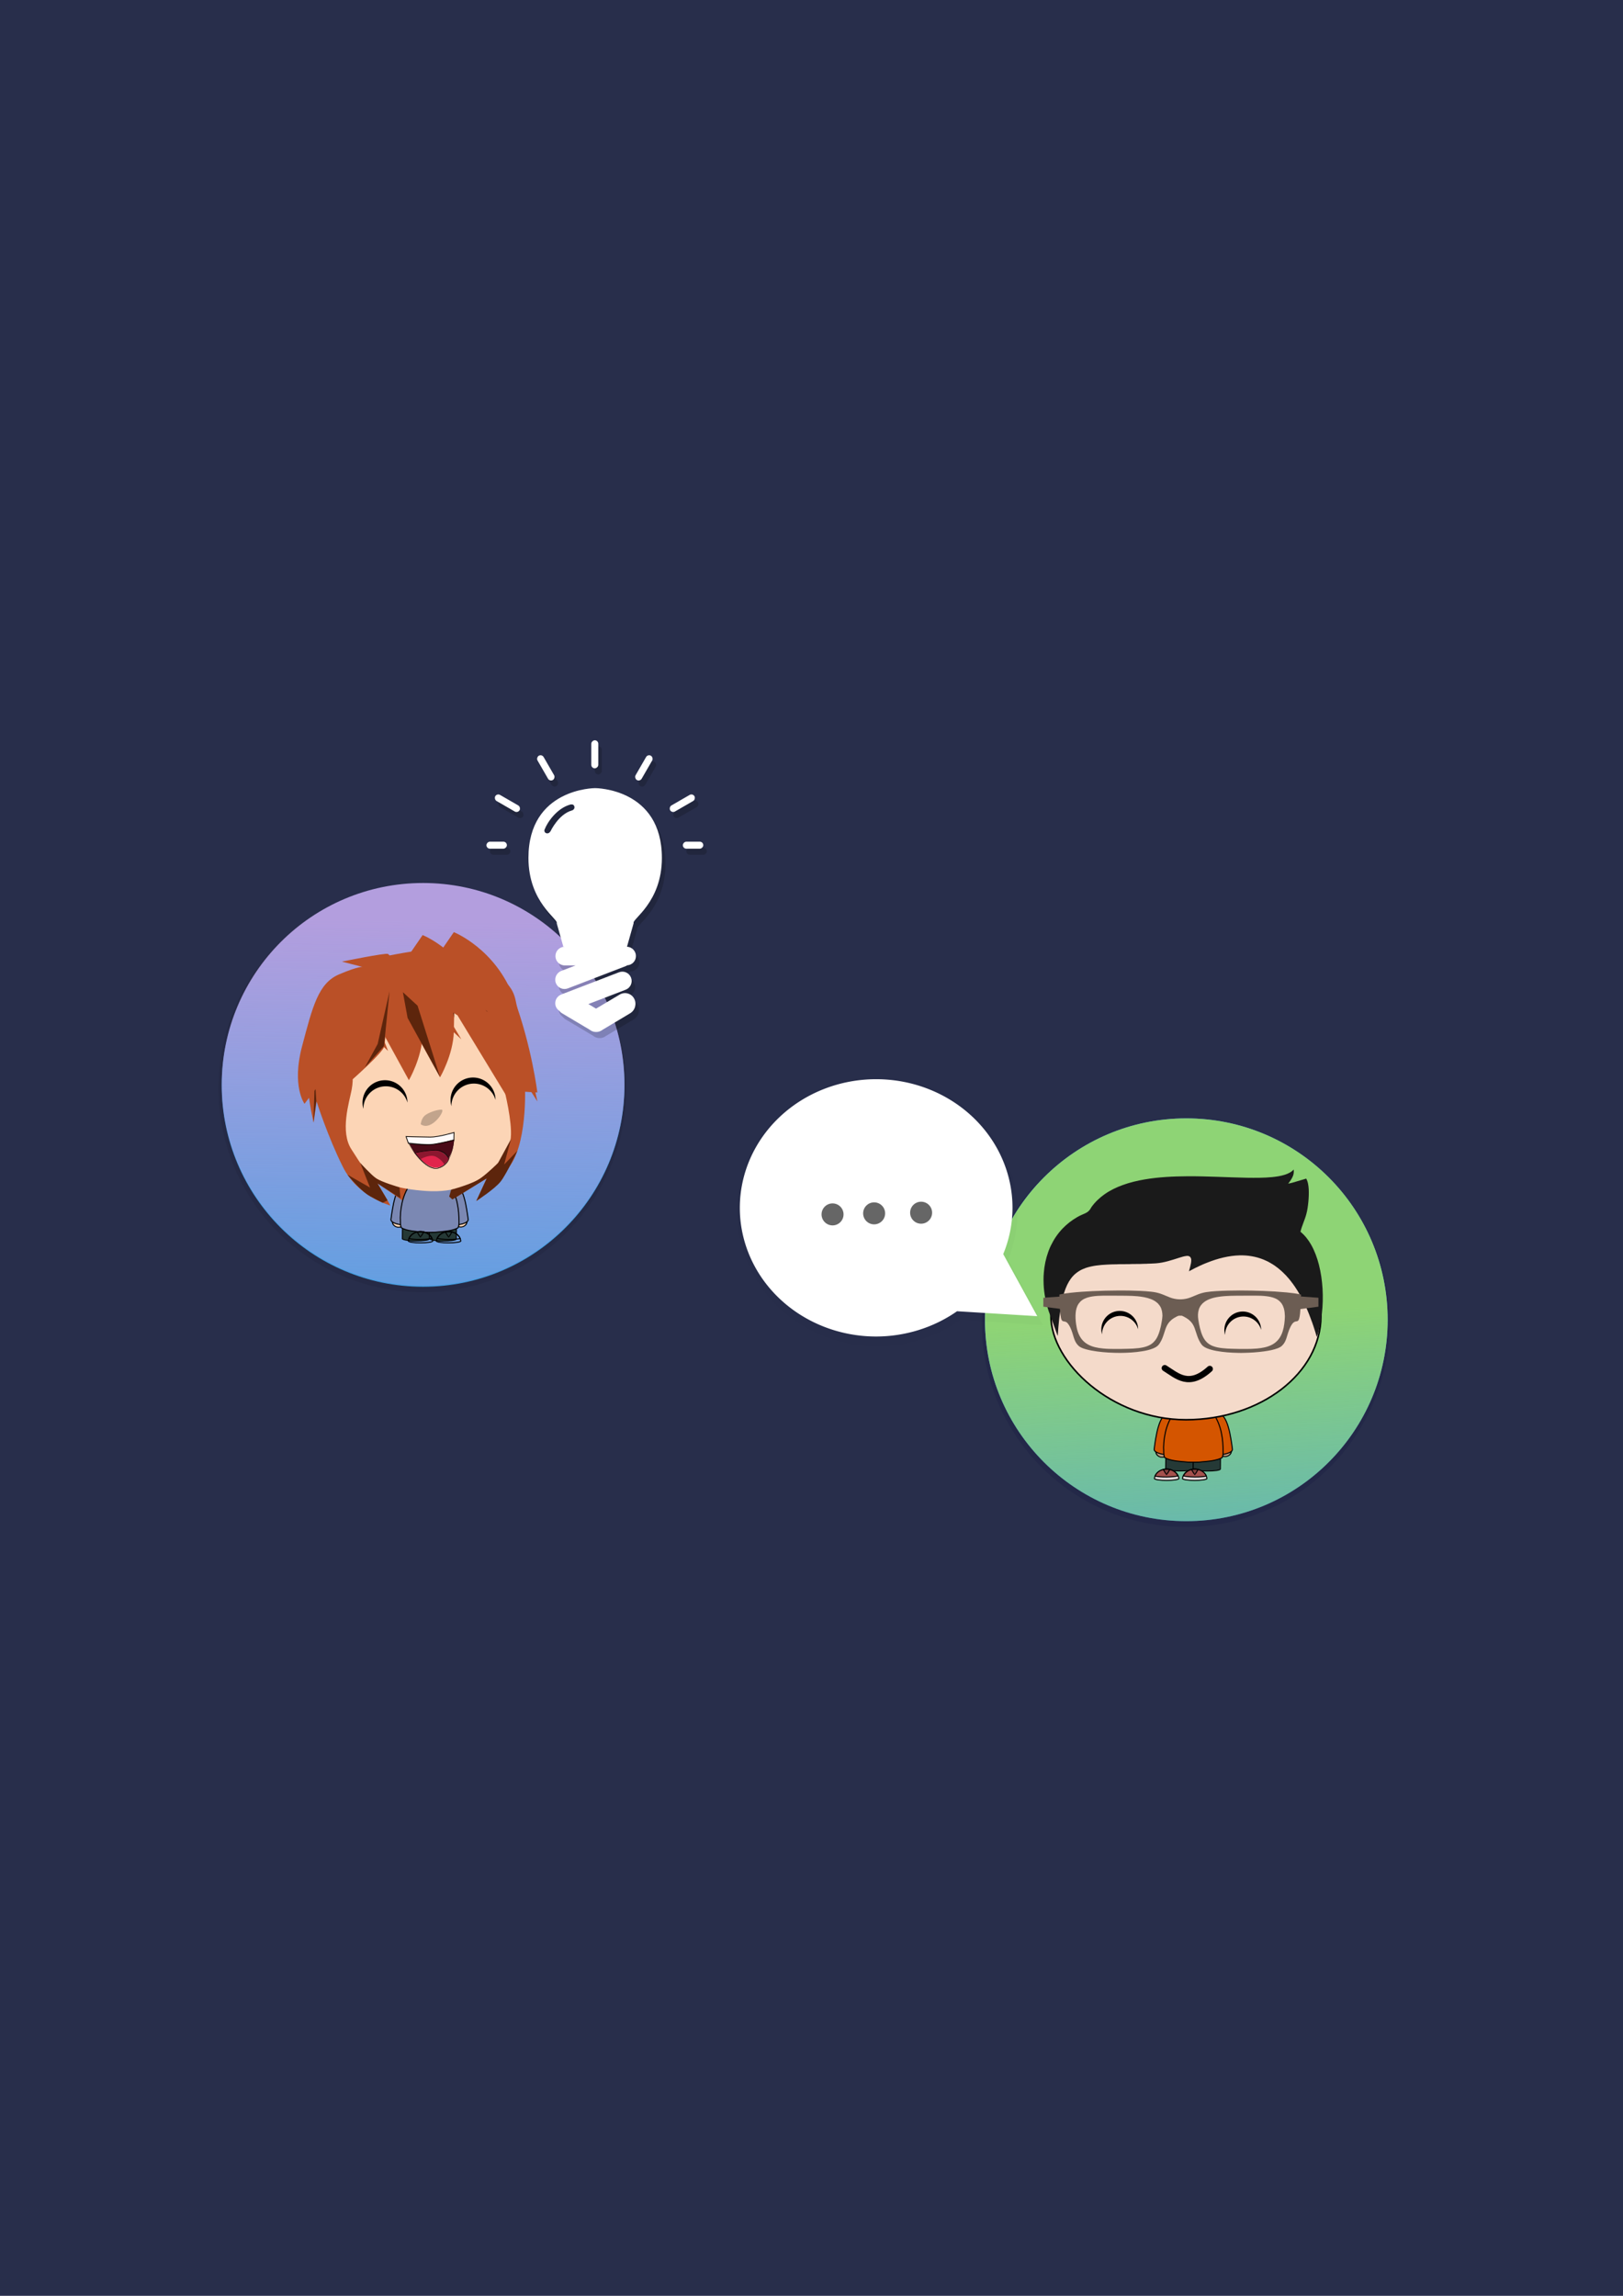 <?xml version="1.0" encoding="UTF-8" standalone="no"?>
<!-- Created with Inkscape (http://www.inkscape.org/) -->

<svg
   xmlns:dc="http://purl.org/dc/elements/1.1/"
   xmlns:cc="http://creativecommons.org/ns#"
   xmlns:rdf="http://www.w3.org/1999/02/22-rdf-syntax-ns#"
   xmlns:svg="http://www.w3.org/2000/svg"
   xmlns="http://www.w3.org/2000/svg"
   xmlns:xlink="http://www.w3.org/1999/xlink"
   xmlns:sodipodi="http://sodipodi.sourceforge.net/DTD/sodipodi-0.dtd"
   xmlns:inkscape="http://www.inkscape.org/namespaces/inkscape"
   width="210mm"
   height="297mm"
   viewBox="0 0 210 297"
   version="1.1"
   id="svg211"
   inkscape:version="0.92.1 r15371"
   sodipodi:docname="home.svg">
  <defs
     id="defs205">
    <filter
       inkscape:collect="always"
       style="color-interpolation-filters:sRGB"
       id="filter7608-9"
       x="-0.029"
       width="1.058"
       y="-0.029"
       height="1.058">
      <feGaussianBlur
         inkscape:collect="always"
         stdDeviation="4.279"
         id="feGaussianBlur7610-7" />
    </filter>
    <linearGradient
       inkscape:collect="always"
       xlink:href="#linearGradient4709"
       id="linearGradient5445"
       gradientUnits="userSpaceOnUse"
       gradientTransform="matrix(0.146,0,0,0.146,188.379,58.667)"
       x1="-247.98"
       y1="765.361"
       x2="-227.591"
       y2="1129.616" />
    <linearGradient
       inkscape:collect="always"
       id="linearGradient4709">
      <stop
         style="stop-color:#8ed475;stop-opacity:1;"
         offset="0"
         id="stop4726" />
      <stop
         style="stop-color:#8ed475;stop-opacity:0;"
         offset="1"
         id="stop4728" />
    </linearGradient>
    <filter
       inkscape:collect="always"
       style="color-interpolation-filters:sRGB"
       id="filter7608"
       x="-0.029"
       width="1.058"
       y="-0.029"
       height="1.058">
      <feGaussianBlur
         inkscape:collect="always"
         stdDeviation="4.279"
         id="feGaussianBlur7610" />
    </filter>
    <linearGradient
       inkscape:collect="always"
       xlink:href="#linearGradient5430"
       id="linearGradient5432"
       x1="-465.603"
       y1="803.203"
       x2="-472.225"
       y2="1258.616"
       gradientUnits="userSpaceOnUse"
       gradientTransform="matrix(0.146,0,0,0.146,126.083,1.927)" />
    <linearGradient
       inkscape:collect="always"
       id="linearGradient5430">
      <stop
         style="stop-color:#b39ede;stop-opacity:1;"
         offset="0"
         id="stop5426" />
      <stop
         style="stop-color:#b39ede;stop-opacity:0"
         offset="1"
         id="stop5428" />
    </linearGradient>
    <filter
       inkscape:collect="always"
       style="color-interpolation-filters:sRGB"
       id="filter7951-4"
       x="-0.011"
       width="1.022"
       y="-0.013"
       height="1.026">
      <feGaussianBlur
         inkscape:collect="always"
         stdDeviation="0.241"
         id="feGaussianBlur7953-0" />
    </filter>
    <filter
       inkscape:collect="always"
       style="color-interpolation-filters:sRGB"
       id="filter1381"
       x="-0.034"
       width="1.068"
       y="-0.025"
       height="1.05">
      <feGaussianBlur
         inkscape:collect="always"
         stdDeviation="7.404"
         id="feGaussianBlur1383" />
    </filter>
  </defs>
  <sodipodi:namedview
     id="base"
     pagecolor="#ffffff"
     bordercolor="#666666"
     borderopacity="1.0"
     inkscape:pageopacity="0.0"
     inkscape:pageshadow="2"
     inkscape:zoom="0.7"
     inkscape:cx="476.86844"
     inkscape:cy="586.43509"
     inkscape:document-units="mm"
     inkscape:current-layer="layer1"
     showgrid="false"
     inkscape:window-width="1301"
     inkscape:window-height="744"
     inkscape:window-x="65"
     inkscape:window-y="24"
     inkscape:window-maximized="1" />
  <g
     inkscape:label="Calque 1"
     inkscape:groupmode="layer"
     id="layer1">
    <rect
       id="rect407"
       width="211.667"
       height="299.357"
       x="-0.756"
       y="-1.601"
       style="stroke-width:0.266;fill:#282e4b;fill-opacity:1" />
    <circle
       style="opacity:0.355;fill:#000032;fill-opacity:1;stroke-width:1.125;filter:url(#filter7608-9)"
       id="path142-5-3-5-7"
       cx="-77.275"
       cy="282.636"
       r="178.292"
       transform="matrix(0.148,0,0,0.148,164.861,129.315)" />
    <circle
       style="fill:#449fe2;fill-opacity:1;stroke-width:0.164"
       id="path142-3-7-9"
       cx="153.495"
       cy="170.733"
       r="26.053" />
    <circle
       style="fill:url(#linearGradient5445);fill-opacity:1;stroke-width:0.164"
       id="path142-3-0"
       cx="153.499"
       cy="170.733"
       r="26.053" />
    <ellipse
       ry="0.684"
       rx="0.67"
       cy="240.889"
       cx="1.632"
       transform="matrix(-0.892,0.452,0.63,0.777,0,0)"
       id="path7002-6-6-8"
       style="fill:#be997a;fill-opacity:1;fill-rule:evenodd;stroke:#000000;stroke-width:0.139;stroke-linecap:round;stroke-linejoin:round;stroke-miterlimit:4;stroke-dasharray:none;stroke-dashoffset:0;stroke-opacity:1" />
    <path
       inkscape:transform-center-x="6.3849565"
       inkscape:transform-center-y="21.350582"
       sodipodi:nodetypes="cccc"
       inkscape:connector-curvature="0"
       id="path7004-7-2-5"
       d="m 151.296,182.878 c -1.367,-0.185 -1.774,3.214 -1.958,4.581 -0.111,0.702 2.623,1.035 2.734,0.369 0.148,-1.367 0.591,-4.766 -0.776,-4.951 z"
       style="fill:#d45500;fill-opacity:1;stroke:#000000;stroke-width:0.137px;stroke-linecap:butt;stroke-linejoin:miter;stroke-opacity:1" />
    <rect
       transform="rotate(0.676)"
       ry="0.282"
       rx="1.737"
       y="183.911"
       x="156.597"
       height="4.537"
       width="3.544"
       id="rect7006-5-6-0"
       style="fill:#253936;fill-opacity:1;stroke:#000000;stroke-width:0.117;stroke-miterlimit:4;stroke-dasharray:none;stroke-opacity:1" />
    <rect
       style="fill:#253936;fill-opacity:1;stroke:#000000;stroke-width:0.117;stroke-miterlimit:4;stroke-dasharray:none;stroke-opacity:1"
       id="rect7010-5-1-9"
       width="3.544"
       height="4.537"
       x="153.051"
       y="183.948"
       rx="1.737"
       ry="0.282"
       transform="rotate(0.676)" />
    <ellipse
       ry="0.684"
       rx="0.67"
       cy="98.028"
       cx="247.017"
       style="fill:#be997a;fill-opacity:1;fill-rule:evenodd;stroke:#000000;stroke-width:0.139;stroke-linecap:round;stroke-linejoin:round;stroke-miterlimit:4;stroke-dasharray:none;stroke-dashoffset:0;stroke-opacity:1"
       id="path7058-2-8-6"
       transform="matrix(0.892,0.452,-0.63,0.777,0,0)" />
    <path
       style="fill:#d45500;fill-opacity:1;stroke:#000000;stroke-width:0.137;stroke-linecap:butt;stroke-linejoin:miter;stroke-miterlimit:4;stroke-dasharray:none;stroke-opacity:1"
       d="m 157.503,182.878 c 1.367,-0.185 1.773,3.214 1.958,4.581 0.111,0.702 -2.623,1.035 -2.734,0.369 -0.148,-1.367 -0.591,-4.766 0.776,-4.951 z"
       id="path7060-9-7-3"
       inkscape:connector-curvature="0"
       sodipodi:nodetypes="cccc"
       inkscape:transform-center-y="21.350582"
       inkscape:transform-center-x="6.3849597" />
    <path
       inkscape:connector-curvature="0"
       id="path7014-1-9-8"
       d="m 154.437,181.253 c 0,0 0,0 -0.037,0 0,0 0,0 0,0 -0.037,0 -0.037,0 -0.037,0 v 0 c -0.85,0.074 -1.663,0.554 -2.18,1.182 -1.145,1.33 -1.589,3.104 -1.626,4.803 0.037,0.444 -0.037,0.961 0.148,1.33 0.665,0.406 1.884,0.481 2.697,0.554 0.222,0.037 0.591,0.037 0.961,0.037 v 0 c 0.037,0 0.074,0 0.111,0 0,0 0,0 0,0 0.369,0 0.739,0 0.961,-0.037 0.813,-0.074 1.995,-0.148 2.697,-0.554 0.185,-0.369 0.111,-0.887 0.111,-1.33 -0.037,-1.699 -0.444,-3.473 -1.589,-4.803 -0.518,-0.628 -1.33,-1.108 -2.18,-1.182 v 0 c 0,0 0,0 -0.037,0 z"
       style="fill:#d45500;fill-opacity:1;fill-rule:evenodd;stroke:#000000;stroke-width:0.137;stroke-linecap:round;stroke-linejoin:round;stroke-miterlimit:4;stroke-dasharray:none;stroke-dashoffset:0;stroke-opacity:1" />
    <rect
       style="fill:#f4daca;fill-opacity:1;fill-rule:evenodd;stroke:#000000;stroke-width:0.205;stroke-linecap:round;stroke-linejoin:round;stroke-miterlimit:4;stroke-dasharray:none;stroke-dashoffset:0;stroke-opacity:1"
       id="rect7020-2-2-5"
       width="34.938"
       height="26.868"
       x="135.977"
       y="156.798"
       ry="13.437"
       rx="17.469" />
    <path
       style="fill:none;stroke:#000000;stroke-width:0.806;stroke-linecap:round;stroke-linejoin:round;stroke-miterlimit:4;stroke-dasharray:none;stroke-opacity:1"
       d="m 150.709,176.988 c 1.636,1.027 3.119,2.553 5.825,0.104"
       id="path7026-9-0-6"
       inkscape:connector-curvature="0"
       sodipodi:nodetypes="cc" />
    <path
       id="path5-2-1"
       d="m 166.249,151.968 c 0.422,-0.137 0.84,-0.335 1.141,-0.671 0.029,0.263 0.016,0.536 -0.077,0.788 -0.139,0.384 -0.386,0.717 -0.636,1.036 0.18,-0.04 0.365,-0.063 0.539,-0.118 0.598,-0.175 1.195,-0.354 1.794,-0.532 0.24,0.425 0.297,0.925 0.327,1.401 0.022,0.526 0.003,1.056 -0.047,1.584 -0.054,0.549 -0.123,1.1 -0.272,1.635 -0.205,0.769 -0.57,1.483 -0.751,2.258 0.568,0.456 1.017,1.043 1.378,1.672 0.457,0.808 0.777,1.686 1.007,2.581 0.259,1.013 0.406,2.055 0.471,3.096 0.066,1.087 0.036,2.182 -0.088,3.263 -0.102,0.867 -0.263,1.727 -0.509,2.566 -0.051,0.143 -0.083,0.294 -0.149,0.433 -0.133,-0.472 -0.278,-0.944 -0.435,-1.409 -0.007,-0.023 -0.016,-0.045 -0.022,-0.067 -0.022,-0.066 -0.045,-0.133 -0.069,-0.197 -0.042,-0.129 -0.083,-0.256 -0.137,-0.381 -0.045,-0.143 -0.098,-0.285 -0.155,-0.424 -0.022,-0.059 -0.041,-0.118 -0.069,-0.177 -0.021,-0.06 -0.04,-0.12 -0.066,-0.177 -0.015,-0.038 -0.031,-0.076 -0.045,-0.114 -0.142,-0.352 -0.285,-0.704 -0.449,-1.049 -0.035,-0.098 -0.088,-0.191 -0.133,-0.288 -0.016,-0.031 -0.032,-0.061 -0.047,-0.091 -0.077,-0.184 -0.164,-0.365 -0.264,-0.535 -0.016,-0.031 -0.032,-0.06 -0.045,-0.089 -0.053,-0.099 -0.093,-0.2 -0.156,-0.291 -0.032,-0.069 -0.069,-0.139 -0.111,-0.2 -0.021,-0.039 -0.044,-0.077 -0.066,-0.113 -0.028,-0.053 -0.056,-0.108 -0.089,-0.155 -0.026,-0.05 -0.054,-0.093 -0.082,-0.139 -0.025,-0.039 -0.047,-0.077 -0.07,-0.118 -0.006,-0.007 -0.022,-0.023 -0.029,-0.031 -0.034,-0.076 -0.085,-0.143 -0.13,-0.212 -0.073,-0.114 -0.152,-0.224 -0.221,-0.338 -0.007,-0.007 -0.022,-0.023 -0.029,-0.031 -0.038,-0.066 -0.086,-0.129 -0.129,-0.191 -0.083,-0.12 -0.177,-0.237 -0.269,-0.354 -0.05,-0.072 -0.107,-0.132 -0.155,-0.203 -0.039,-0.042 -0.085,-0.083 -0.113,-0.137 -0.074,-0.069 -0.126,-0.159 -0.203,-0.226 -0.064,-0.061 -0.11,-0.143 -0.177,-0.205 -0.237,-0.224 -0.453,-0.472 -0.704,-0.677 -0.228,-0.206 -0.468,-0.397 -0.72,-0.57 -0.007,-0.006 -0.023,-0.019 -0.031,-0.025 -0.093,-0.056 -0.183,-0.117 -0.272,-0.178 -0.083,-0.051 -0.167,-0.107 -0.254,-0.152 -0.032,-0.023 -0.07,-0.045 -0.108,-0.067 -0.031,-0.013 -0.063,-0.028 -0.095,-0.042 -0.007,-0.007 -0.022,-0.023 -0.031,-0.029 -0.153,-0.072 -0.298,-0.159 -0.454,-0.218 -0.064,-0.034 -0.133,-0.064 -0.2,-0.089 -0.038,-0.016 -0.076,-0.031 -0.111,-0.047 -0.951,-0.378 -1.986,-0.546 -3.009,-0.526 -1.441,0.035 -2.858,0.402 -4.192,0.931 -0.232,0.085 -0.459,0.186 -0.687,0.281 l -0.001,0.01 c -0.067,0.019 -0.134,0.051 -0.197,0.079 l -0.004,0.009 c -0.121,0.041 -0.232,0.104 -0.343,0.164 -0.01,-0.003 -0.028,-0.003 -0.036,-0.004 v 0.032 c -0.01,-0.006 -0.034,-0.012 -0.044,-0.015 l 10e-4,0.025 c -0.172,0.06 -0.329,0.158 -0.492,0.235 v 0.023 c -0.01,-0.003 -0.034,-0.012 -0.045,-0.015 v 0.035 c -0.012,-0.003 -0.034,-0.009 -0.044,-0.012 l -0.001,0.034 c -0.01,-0.001 -0.031,-0.006 -0.042,-0.009 l -0.003,0.021 c -0.113,0.05 -0.221,0.113 -0.332,0.17 l -0.004,0.01 c -0.041,0.015 -0.08,0.032 -0.121,0.044 0.047,-0.197 0.12,-0.387 0.162,-0.585 0.072,-0.292 0.148,-0.592 0.134,-0.896 -0.009,-0.171 -0.086,-0.352 -0.243,-0.44 -0.121,-0.05 -0.256,-0.072 -0.383,-0.047 -0.314,0.034 -0.617,0.133 -0.915,0.225 -0.967,0.307 -1.943,0.64 -2.962,0.722 -0.12,0.001 -0.237,0.026 -0.358,0.022 -0.146,-0.004 -0.294,0.025 -0.444,0.022 -0.165,0.007 -0.327,-0.001 -0.494,0.021 -0.259,0.009 -0.52,-0.003 -0.779,0.022 -0.487,0.012 -0.972,-0.006 -1.454,0.023 -0.471,-0.001 -0.938,0.003 -1.406,0.01 -0.292,0.028 -0.586,0.006 -0.874,0.023 -0.202,0.026 -0.402,0.003 -0.599,0.028 -0.924,0.045 -1.856,0.139 -2.737,0.431 -0.272,0.101 -0.545,0.215 -0.795,0.364 -0.083,0.05 -0.162,0.105 -0.247,0.158 -0.088,0.061 -0.172,0.129 -0.257,0.196 -0.481,0.395 -0.839,0.919 -1.106,1.476 -0.319,0.669 -0.522,1.388 -0.681,2.113 -0.308,1.473 -0.44,2.977 -0.536,4.476 -0.018,-0.018 -0.029,-0.034 -0.039,-0.057 -0.237,-0.662 -0.472,-1.324 -0.713,-1.986 -0.01,-0.022 -0.018,-0.044 -0.028,-0.064 -0.026,-0.085 -0.051,-0.168 -0.089,-0.245 -0.092,-0.276 -0.197,-0.545 -0.297,-0.817 -0.38,-1.13 -0.611,-2.312 -0.663,-3.503 -0.021,-0.342 -0.009,-0.687 -0.006,-1.029 0.021,-0.146 0.013,-0.297 0.031,-0.447 0.069,-0.928 0.263,-1.853 0.579,-2.73 0.025,-0.061 0.047,-0.118 0.067,-0.178 0.015,-0.038 0.031,-0.074 0.045,-0.113 0.016,-0.036 0.032,-0.073 0.045,-0.111 0.023,-0.053 0.045,-0.104 0.066,-0.158 0.041,-0.088 0.083,-0.172 0.123,-0.262 0.387,-0.798 0.888,-1.54 1.502,-2.179 0.558,-0.583 1.2,-1.078 1.898,-1.48 0.206,-0.121 0.421,-0.226 0.641,-0.321 0.304,-0.132 0.631,-0.248 0.864,-0.494 0.139,-0.136 0.235,-0.308 0.33,-0.476 0.468,-0.656 1.061,-1.217 1.717,-1.678 0.72,-0.503 1.518,-0.887 2.342,-1.184 0.918,-0.333 1.872,-0.558 2.832,-0.722 1.825,-0.31 3.677,-0.396 5.522,-0.409 2.572,-0.015 5.138,0.142 7.708,0.193 1.089,0.013 2.183,0.022 3.266,-0.085 0.555,-0.056 1.111,-0.14 1.644,-0.308 z"
       inkscape:connector-curvature="0"
       style="fill:#1a1a1a;fill-opacity:1;stroke-width:0.146" />
    <g
       transform="matrix(0.037,0,0,0.037,-12.157,261.545)"
       id="g4583-3-1">
      <path
         inkscape:connector-curvature="0"
         id="rect4016-3-7-7-5"
         d="m 4408.7,-1932.51 c 22.16,0 40.29,14.65 42.5,33.56 -2.18,3.51 -20.31,6.22 -42.5,6.22 h -0.56 c -22.19,0 -40.32,-2.71 -42.5,-6.22 2.21,-18.91 20.34,-33.56 42.5,-33.56 z"
         style="fill:#e3dbdb;fill-opacity:1;stroke:#000000;stroke-width:3.6;stroke-linecap:round;stroke-linejoin:round;stroke-miterlimit:4;stroke-dasharray:none;stroke-opacity:1" />
      <path
         inkscape:connector-curvature="0"
         id="rect7010-5-0-5-9"
         d="m 4408.12,-1931.97 c 18.05,0 33.41,9.71 39.69,23.53 -8.35,2.06 -22.25,3.53 -38.13,3.72 l -1.87,0.03 c -17.17,0.2 -32.09,-1.14 -40.16,-3.28 6.14,-14.07 21.66,-24 39.91,-24 z"
         style="fill:#a5514d;fill-opacity:1;stroke:#000000;stroke-width:3.6;stroke-miterlimit:4;stroke-dasharray:none;stroke-opacity:1" />
      <path
         inkscape:connector-curvature="0"
         id="rect4016-3-7-5-9-8"
         d="m 4408.37,-1932.65 c 3.96,0 7.78,0.48 11.42,1.35 -6.09,10.3 -11.2,18.64 -11.7,18.64 -0.52,0 -5.63,-8.34 -11.71,-18.64 3.62,-0.87 7.47,-1.35 11.42,-1.35 z"
         style="fill:#000000;fill-opacity:0.2;stroke:#000000;stroke-width:3.6;stroke-linecap:round;stroke-linejoin:round;stroke-miterlimit:4;stroke-dasharray:none;stroke-opacity:1" />
    </g>
    <g
       transform="matrix(0.037,0,0,0.037,-12.157,261.545)"
       id="g4578-2-4">
      <path
         style="fill:#e3dbdb;fill-opacity:1;stroke:#000000;stroke-width:3.6;stroke-linecap:round;stroke-linejoin:round;stroke-miterlimit:4;stroke-dasharray:none;stroke-opacity:1"
         d="m 4506.14,-1932.51 c -22.16,0 -40.29,14.65 -42.5,33.56 2.18,3.51 20.31,6.22 42.5,6.22 h 0.56 c 22.19,0 40.32,-2.71 42.5,-6.22 -2.21,-18.91 -20.34,-33.56 -42.5,-33.56 z"
         id="path4424-2-8"
         inkscape:connector-curvature="0" />
      <path
         style="fill:#a5514d;fill-opacity:1;stroke:#000000;stroke-width:3.6;stroke-miterlimit:4;stroke-dasharray:none;stroke-opacity:1"
         d="m 4506.72,-1931.97 c -18.05,0 -33.41,9.71 -39.69,23.53 8.35,2.06 22.25,3.53 38.13,3.72 l 1.87,0.03 c 17.17,0.2 32.09,-1.14 40.16,-3.28 -6.14,-14.07 -21.66,-24 -39.91,-24 z"
         id="path4426-8-1"
         inkscape:connector-curvature="0" />
      <path
         style="fill:#000000;fill-opacity:0.2;stroke:#000000;stroke-width:3.6;stroke-linecap:round;stroke-linejoin:round;stroke-miterlimit:4;stroke-dasharray:none;stroke-opacity:1"
         d="m 4506.47,-1932.65 c -3.96,0 -7.78,0.48 -11.42,1.35 6.09,10.3 11.2,18.64 11.7,18.64 0.52,0 5.63,-8.34 11.71,-18.64 -3.62,-0.87 -7.47,-1.35 -11.42,-1.35 z"
         id="path4428-9-0"
         inkscape:connector-curvature="0" />
    </g>
    <g
       id="g4896-7-3"
       transform="matrix(0.146,0,0,0.146,-543.722,486.142)"
       style="fill:#6c5d53">
      <path
         style="fill:#6c5d53;fill-opacity:1"
         inkscape:connector-curvature="0"
         d="m 4692.82,-2185.72 c 7.15,-0.33 14.3,-0.51 21.47,-0.54 3.63,-0.07 7.24,0.02 10.88,0.05 6.38,0.13 12.81,0.34 19.16,1.02 2.88,0.29 5.71,0.85 8.42,1.78 2.88,0.98 5.57,2.33 8.42,3.37 5.06,1.91 10.73,2.12 15.92,0.63 2.84,-0.84 5.47,-2.13 8.2,-3.21 2.47,-1 5.09,-1.75 7.73,-2.19 2.94,-0.46 5.88,-0.7 8.87,-0.9 6.96,-0.44 13.94,-0.54 20.91,-0.58 13.85,0.05 27.7,0.44 41.48,1.72 4.32,0.43 8.65,0.93 12.89,1.88 -0.17,5.79 -0.32,11.6 -0.95,17.37 -0.17,1.45 -0.38,2.91 -0.82,4.3 -0.24,0.71 -0.6,1.45 -1.29,1.8 -0.69,0.32 -1.47,0.27 -2.19,0.51 -1.13,0.37 -2.01,1.26 -2.68,2.18 -1.12,1.59 -1.91,3.36 -2.64,5.12 -0.82,2.07 -1.42,4.2 -2.07,6.31 -0.61,2.02 -1.33,4.06 -2.57,5.79 -0.91,1.24 -1.95,2.42 -3.3,3.18 -0.56,0.34 -1.19,0.6 -1.77,0.89 -3.99,1.57 -8.22,2.3 -12.44,2.9 -5.92,0.83 -11.95,1.21 -17.94,1.32 -1.74,0.07 -3.44,0.07 -5.17,0.01 -6.41,-0.12 -12.86,-0.55 -19.19,-1.71 -2.86,-0.54 -5.7,-1.23 -8.39,-2.35 -1.76,-0.77 -3.54,-1.73 -4.71,-3.27 -1.64,-2.26 -2.86,-4.76 -3.78,-7.35 -0.91,-2.47 -1.57,-5.01 -2.51,-7.47 -0.74,-1.88 -1.72,-3.71 -3.08,-5.24 -0.82,-0.78 -1.56,-1.67 -2.51,-2.3 -0.18,-0.15 -0.35,-0.28 -0.53,-0.4 -0.37,-0.31 -0.77,-0.54 -1.19,-0.79 -0.29,-0.22 -0.63,-0.41 -0.94,-0.55 -0.92,-0.59 -1.96,-1.03 -2.94,-1.49 -0.84,-0.01 -1.71,0 -2.54,0 -0.47,-0.03 -0.9,0.23 -1.33,0.39 -0.67,0.35 -1.4,0.66 -2.06,1.1 -0.32,0.14 -0.62,0.32 -0.91,0.5 -0.94,0.55 -1.8,1.21 -2.61,1.89 -0.87,0.88 -1.81,1.69 -2.48,2.7 -1.3,1.76 -2.16,3.8 -2.83,5.83 -0.89,2.58 -1.61,5.2 -2.65,7.72 -0.82,1.95 -1.86,3.82 -3.11,5.52 -1.38,1.72 -3.4,2.72 -5.4,3.51 -2.89,1.14 -5.96,1.8 -9.03,2.3 -6.58,1.1 -13.27,1.44 -19.93,1.49 -6.77,-0.03 -13.55,-0.36 -20.26,-1.26 -3.24,-0.44 -6.44,-1.01 -9.6,-1.86 -2.15,-0.61 -4.36,-1.3 -6.22,-2.6 -1.99,-1.59 -3.4,-3.83 -4.28,-6.21 -0.97,-2.61 -1.57,-5.3 -2.57,-7.92 -0.84,-2.13 -1.75,-4.29 -3.22,-6.1 -0.54,-0.78 -1.32,-1.33 -2.17,-1.68 -0.82,-0.25 -1.7,-0.29 -2.51,-0.55 -0.35,-0.33 -0.65,-0.68 -0.91,-1.1 -0.2,-0.51 -0.41,-1.03 -0.53,-1.58 -0.49,-2.3 -0.73,-4.62 -0.86,-6.94 -0.17,-0.77 -0.06,-1.58 -0.18,-2.35 -0.08,-0.79 -0.01,-1.59 -0.15,-2.39 -0.06,-0.97 -0.03,-1.97 -0.06,-2.94 -0.12,-1.19 -0.06,-2.39 -0.13,-3.6 -0.03,-0.86 -0.07,-1.75 -0.06,-2.63 3.22,-0.73 6.52,-1.17 9.8,-1.54 6.66,-0.74 13.35,-1.17 20.04,-1.49 m 4.24,4.21 c -3.22,0.22 -6.44,0.6 -9.53,1.6 -1.57,0.52 -3.09,1.25 -4.46,2.18 l 0.01,0.09 c -0.36,0.2 -0.68,0.43 -0.97,0.74 -0.45,0.45 -0.97,0.88 -1.34,1.43 -0.29,0.32 -0.55,0.64 -0.78,1 -1.58,2.36 -2.29,5.16 -2.55,7.92 -0.33,3.43 -0.09,6.89 0.39,10.28 0.63,4.46 1.9,8.96 4.57,12.64 1.47,2.05 3.38,3.75 5.59,5.01 4.11,2.39 8.9,3.28 13.59,3.73 3.52,0.35 7.06,0.42 10.59,0.43 3.79,-0.01 7.55,-0.01 11.32,-0.16 3.16,-0.04 6.34,-0.21 9.49,-0.57 2.72,-0.34 5.43,-0.81 7.96,-1.8 1.9,-0.73 3.71,-1.75 5.18,-3.15 2.08,-1.89 3.53,-4.36 4.55,-6.92 0.94,-2.35 1.62,-4.73 2.15,-7.19 0.09,-0.39 0.18,-0.78 0.26,-1.19 0.57,-2.79 1.1,-5.59 1.24,-8.44 -0.03,-2.77 -0.48,-5.61 -1.86,-8.07 -0.09,-0.1 -0.17,-0.23 -0.25,-0.34 -0.4,-0.73 -0.9,-1.4 -1.49,-1.98 -0.25,-0.39 -0.57,-0.76 -1.01,-1 l 0.05,-0.03 c -0.29,-0.22 -0.55,-0.45 -0.84,-0.61 l 0.05,-0.09 c -0.18,-0.09 -0.38,-0.22 -0.57,-0.3 l 0.01,-0.07 c -0.84,-0.56 -1.68,-1.1 -2.6,-1.55 -0.4,-0.18 -0.78,-0.36 -1.21,-0.53 -0.22,-0.09 -0.42,-0.18 -0.64,-0.25 -3.73,-1.43 -7.71,-2.05 -11.63,-2.45 -3.27,-0.29 -6.55,-0.46 -9.82,-0.46 -1.41,-0.07 -2.82,-0.03 -4.24,-0.05 -3.98,-0.01 -7.94,-0.04 -11.93,-0.05 -3.1,0 -6.19,-0.01 -9.28,0.2 m 107.34,0.8 c -2.79,0.4 -5.57,0.97 -8.2,2.02 -0.22,0.07 -0.45,0.15 -0.64,0.25 -0.52,0.2 -1,0.44 -1.47,0.68 -1.1,0.51 -2.1,1.21 -3.06,1.93 -0.15,0.13 -0.29,0.29 -0.44,0.41 -0.38,0.29 -0.74,0.61 -1.1,0.96 -0.01,0.07 -0.04,0.17 -0.06,0.22 -0.34,0.23 -0.57,0.53 -0.8,0.87 l -0.04,0.01 c -0.88,1.18 -1.57,2.49 -2.01,3.88 -0.93,2.89 -0.93,5.99 -0.49,8.96 0.39,2.53 0.86,5.05 1.48,7.54 0.64,2.57 1.41,5.1 2.57,7.5 1.03,2.13 2.39,4.14 4.19,5.68 1.43,1.24 3.12,2.17 4.88,2.83 2.6,0.99 5.34,1.47 8.1,1.79 3.08,0.35 6.16,0.51 9.26,0.56 3.85,0.15 7.69,0.15 11.54,0.16 3.3,0 6.62,-0.08 9.91,-0.37 4.35,-0.4 8.75,-1.12 12.73,-3.05 3.54,-1.69 6.53,-4.51 8.34,-7.99 0.27,-0.46 0.52,-0.89 0.67,-1.4 h 0.05 c 1.72,-3.9 2.46,-8.13 2.82,-12.34 0.16,-0.98 0.06,-1.97 0.17,-2.93 0.07,-0.69 0.07,-1.4 -0.04,-2.1 -0.06,-2.64 -0.48,-5.36 -1.57,-7.78 -0.18,-0.53 -0.46,-1.01 -0.74,-1.47 -0.66,-1.18 -1.55,-2.21 -2.55,-3.12 -0.13,-0.08 -0.26,-0.16 -0.36,-0.27 -0.56,-0.48 -1.15,-0.86 -1.75,-1.26 -0.03,0 -0.09,0 -0.12,-0.01 -0.44,-0.3 -0.93,-0.53 -1.44,-0.74 -2.37,-1.03 -4.91,-1.55 -7.46,-1.87 -3.46,-0.45 -6.96,-0.55 -10.45,-0.55 -3.88,-0.01 -7.77,0.03 -11.65,0.04 -6.77,0.04 -13.56,-0.02 -20.27,0.96 z"
         id="path7-3-0" />
      <path
         style="fill:#6c5d53;fill-opacity:1;stroke:none"
         d="m 4672.03,-2181.5 -23.25,1.66 v 7.91 l 24.44,3.21"
         id="use4172-6-4"
         inkscape:connector-curvature="0"
         sodipodi:nodetypes="cccc" />
      <path
         sodipodi:nodetypes="cccc"
         inkscape:connector-curvature="0"
         id="use4430-1-4"
         d="m 4869.31,-2181.5 23.24,1.66 v 7.91 l -24.43,3.21"
         style="fill:#6c5d53;fill-opacity:1;stroke:none" />
    </g>
    <path
       style="fill:#000000;fill-opacity:1;fill-rule:evenodd;stroke:none;stroke-width:0.952"
       d="m 160.799,169.669 a 2.379,2.379 0 0 0 -2.379,2.379 2.379,2.379 0 0 0 0.092,0.653 2.379,2.379 0 0 1 -5.3e-4,-0.01 2.379,2.379 0 0 1 2.379,-2.379 2.379,2.379 0 0 1 2.287,1.726 2.379,2.379 0 0 0 -2.379,-2.369 z"
       id="path7024-0-3-2-4"
       inkscape:connector-curvature="0" />
    <path
       style="fill:#000000;fill-opacity:1;fill-rule:evenodd;stroke:none;stroke-width:0.952"
       d="m 144.882,169.59 a 2.379,2.379 0 0 0 -2.379,2.379 2.379,2.379 0 0 0 0.092,0.653 2.379,2.379 0 0 1 -5.3e-4,-0.01 2.379,2.379 0 0 1 2.379,-2.379 2.379,2.379 0 0 1 2.287,1.726 2.379,2.379 0 0 0 -2.379,-2.369 z"
       id="path7024-0-3-7-9-4"
       inkscape:connector-curvature="0" />
    <path
       style="opacity:0.143;fill:#000008;fill-opacity:1;stroke-width:0.396;stroke-miterlimit:4;stroke-dasharray:none;filter:url(#filter7951-4)"
       d="M 57.592,44.139 A 23.653,22.317 0 0 0 33.938,66.456 23.653,22.317 0 0 0 57.592,88.773 23.653,22.317 0 0 0 71.623,84.392 l 13.922,0.853 -5.908,-10.766 a 23.653,22.317 0 0 0 1.609,-8.023 23.653,22.317 0 0 0 -23.653,-22.317 z"
       id="path7654-4-0-5"
       inkscape:connector-curvature="0"
       transform="matrix(0.767,0,0,0.78,69.331,104.92)" />
    <path
       style="opacity:1;fill:#ffffff;fill-opacity:1;stroke-width:0.295;stroke-miterlimit:4;stroke-dasharray:none"
       d="m 113.367,139.611 a 17.641,16.644 0 0 0 -17.641,16.644 17.641,16.644 0 0 0 17.641,16.644 17.641,16.644 0 0 0 10.464,-3.268 l 10.383,0.636 -4.406,-8.029 a 17.641,16.644 0 0 0 1.2,-5.983 17.641,16.644 0 0 0 -17.641,-16.644 z"
       id="path7654-9-9"
       inkscape:connector-curvature="0" />
    <circle
       style="opacity:1;fill:#666666;fill-opacity:1;stroke-width:0.188;stroke-miterlimit:4;stroke-dasharray:none"
       id="path7733"
       cx="107.724"
       cy="157.102"
       r="1.423" />
    <circle
       style="opacity:1;fill:#666666;fill-opacity:1;stroke-width:0.188;stroke-miterlimit:4;stroke-dasharray:none"
       id="path7733-2"
       cx="113.104"
       cy="156.967"
       r="1.423" />
    <circle
       style="opacity:1;fill:#666666;fill-opacity:1;stroke-width:0.188;stroke-miterlimit:4;stroke-dasharray:none"
       id="path7733-5"
       cx="119.183"
       cy="156.883"
       r="1.423" />
    <circle
       style="opacity:0.293;fill:#000007;fill-opacity:1;stroke-width:1.125;filter:url(#filter7608)"
       id="path142-5-3-5"
       cx="-77.275"
       cy="282.636"
       r="178.292"
       transform="matrix(0.148,0,0,0.148,66.093,98.948)" />
    <circle
       style="fill:#449fe2;fill-opacity:1;stroke-width:0.164"
       id="path142-3-7-4"
       cx="54.743"
       cy="140.411"
       r="26.053" />
    <circle
       style="fill:url(#linearGradient5432);fill-opacity:1;stroke:none;stroke-width:0.164"
       id="path142-3-74"
       cx="54.747"
       cy="140.283"
       r="26.053" />
    <ellipse
       ry="0.674"
       rx="0.661"
       cy="168.086"
       cx="60.97"
       transform="matrix(-0.892,0.452,0.63,0.777,0,0)"
       id="path7002-6-4"
       style="fill:#fcd5b6;fill-opacity:1;fill-rule:evenodd;stroke:#000000;stroke-width:0.137;stroke-linecap:round;stroke-linejoin:round;stroke-miterlimit:4;stroke-dasharray:none;stroke-dashoffset:0;stroke-opacity:1" />
    <path
       inkscape:transform-center-x="6.2976609"
       inkscape:transform-center-y="21.05868"
       sodipodi:nodetypes="cccc"
       inkscape:connector-curvature="0"
       id="path7004-7-8"
       d="m 52.521,153.225 c -1.348,-0.182 -1.749,3.171 -1.932,4.519 -0.109,0.692 2.587,1.021 2.697,0.364 0.146,-1.348 0.583,-4.701 -0.765,-4.883 z"
       style="fill:#7b88b3;fill-opacity:1;stroke:#000000;stroke-width:0.135px;stroke-linecap:butt;stroke-linejoin:miter;stroke-opacity:1" />
    <rect
       transform="rotate(0.676)"
       ry="0.278"
       rx="1.713"
       y="155.387"
       x="57.436"
       height="4.475"
       width="3.495"
       id="rect7006-5-7"
       style="fill:#253936;fill-opacity:1;stroke:#000000;stroke-width:0.116;stroke-miterlimit:4;stroke-dasharray:none;stroke-opacity:1" />
    <rect
       style="fill:#253936;fill-opacity:1;stroke:#000000;stroke-width:0.116;stroke-miterlimit:4;stroke-dasharray:none;stroke-opacity:1"
       id="rect7010-5-17"
       width="3.495"
       height="4.475"
       x="53.938"
       y="155.423"
       rx="1.713"
       ry="0.278"
       transform="rotate(0.676)" />
    <ellipse
       ry="0.674"
       rx="0.661"
       cy="116.658"
       cx="149.306"
       style="fill:#fcd5b6;fill-opacity:1;fill-rule:evenodd;stroke:#000000;stroke-width:0.137;stroke-linecap:round;stroke-linejoin:round;stroke-miterlimit:4;stroke-dasharray:none;stroke-dashoffset:0;stroke-opacity:1"
       id="path7058-2-2"
       transform="matrix(0.892,0.452,-0.63,0.777,0,0)" />
    <path
       style="fill:#7b88b3;fill-opacity:1;stroke:#000000;stroke-width:0.135;stroke-linecap:butt;stroke-linejoin:miter;stroke-miterlimit:4;stroke-dasharray:none;stroke-opacity:1"
       d="m 58.643,153.225 c 1.348,-0.182 1.749,3.171 1.931,4.519 0.11,0.692 -2.587,1.021 -2.697,0.364 -0.146,-1.348 -0.583,-4.701 0.765,-4.883 z"
       id="path7060-9-72"
       inkscape:connector-curvature="0"
       sodipodi:nodetypes="cccc"
       inkscape:transform-center-y="21.05868"
       inkscape:transform-center-x="6.2976622" />
    <path
       inkscape:connector-curvature="0"
       class="st0"
       d="m 55.426,125.433 c 0,0 10.091,-1.786 11.284,3.953 1.193,5.739 2.825,13.111 2.825,13.111 0,0 -1.786,-2.768 -1.68,-2.72 0.106,0.049 0.479,7.485 -1.737,10.854 -2.216,3.369 -4.489,4.733 -4.489,4.733 l 1.356,-2.931 -4.765,2.931 0.317,-2.931 -3.117,5.147 -6.576,-4.489 c 0,0 1.802,2.979 1.64,2.866 -0.162,-0.106 -4.165,-1.112 -6.113,-4.993 -1.948,-3.88 -3.41,-8.467 -3.41,-8.467 l -0.382,2.744 c 0,0 -2.541,-10.448 0.649,-13.963 3.19,-3.515 5.618,-7.793 9.896,-7.038 4.278,0.755 4.303,1.193 4.303,1.193 z"
       id="path4-9"
       style="fill:#ba5027;stroke-width:0.081" />
    <path
       inkscape:connector-curvature="0"
       id="path7014-1-2"
       d="m 55.619,151.622 c 0,0 0,0 -0.036,0 0,0 0,0 0,0 -0.036,0 -0.036,0 -0.036,0 v 0 c -0.838,0.073 -1.64,0.547 -2.15,1.166 -1.13,1.312 -1.567,3.061 -1.603,4.737 0.036,0.437 -0.036,0.948 0.146,1.312 0.656,0.401 1.859,0.474 2.66,0.547 0.219,0.036 0.583,0.036 0.948,0.036 v 0 c 0.036,0 0.073,0 0.109,0 0,0 0,0 0,0 0.364,0 0.729,0 0.948,-0.036 0.802,-0.073 1.968,-0.146 2.66,-0.547 0.182,-0.364 0.109,-0.875 0.109,-1.312 -0.036,-1.676 -0.437,-3.425 -1.567,-4.737 -0.51,-0.619 -1.312,-1.093 -2.15,-1.166 v 0 c 0,0 0,0 -0.036,0 z"
       style="fill:#7b88b3;fill-opacity:1;fill-rule:evenodd;stroke:#000000;stroke-width:0.135;stroke-linecap:round;stroke-linejoin:round;stroke-miterlimit:4;stroke-dasharray:none;stroke-dashoffset:0;stroke-opacity:1" />
    <path
       inkscape:connector-curvature="0"
       class="st4"
       d="m 45.505,138.52 c 0,0 0.3,0.804 0,2.419 -0.3,1.607 -1.567,5.488 0,7.801 1.567,2.314 2.273,4.83 9.66,5.334 7.379,0.503 10.724,-4.83 10.927,-6.9 0.203,-2.062 -0.812,-6.089 -0.812,-6.089 l 0.836,-2.013 c 0,0 -0.024,-12.136 -10.188,-12.891 -10.164,-0.755 -11.3,6.145 -11.187,7.501 0.114,1.356 0.763,4.838 0.763,4.838 z"
       id="path12-1"
       style="fill:#fcd5b6;stroke-width:0.081" />
    <path
       class="st0"
       d="m 55.669,125.027 3.052,-4.441 c 0,0 5.423,2.159 7.761,8.5 2.338,6.34 3.044,12.242 3.044,12.242 l -4.246,-0.244 c 0,0 -4.376,-11.552 -4.278,-11.487 0.097,0.065 2.728,4.473 2.728,4.473 l -5.009,-4.66 c 0,0 0.081,1.08 0,4.059 -0.081,2.979 -1.778,5.894 -1.778,5.894 l -4.205,-7.672 1.51,3.889 c 0,0 -3.093,-2.874 -3.32,-4.205 -0.235,-1.331 -0.479,-3.109 -0.479,-3.109 0,0 -0.601,6.3 -0.723,7.087 -0.122,0.787 -4.351,4.497 -4.351,4.497 l -1.94,2.565 c 0,0 -1.68,-2.289 -0.317,-7.428 1.364,-5.139 2.094,-8.175 4.798,-9.319 2.703,-1.145 3.061,-0.95 3.061,-0.95 l -2.695,-0.698 c 0,0 5.658,-1.161 5.959,-0.99 0.3,0.17 1.429,1.997 1.429,1.997 z"
       id="path66-4"
       inkscape:connector-curvature="0"
       style="fill:#ba5027;stroke-width:0.081"
       sodipodi:nodetypes="ccsccsccscccccsccssccsc" />
    <polygon
       transform="matrix(0.081,0,0,0.081,30.049,118.509)"
       class="st16"
       points="297.1,207.5 279.5,162.3 272,121.3 270.5,164.4 "
       id="polygon78-0"
       style="fill:#5d250c" />
    <path
       inkscape:connector-curvature="0"
       class="st16"
       d="m 58.754,130.515 -0.033,-1.112 5.009,4.66 -4.473,-5.074 c 0,0 -0.966,-2.249 -0.999,-1.965 -0.033,0.284 0.146,2.346 0.146,2.346 l 0.341,2.314 z"
       id="path80-3"
       style="fill:#5d250c;stroke-width:0.081" />
    <polygon
       transform="matrix(0.081,0,0,0.081,30.049,118.509)"
       class="st16"
       points="389.1,136.5 408.7,153.4 381.4,136.5 373.9,108.8 "
       id="polygon82-6"
       style="fill:#5d250c" />
    <polygon
       transform="matrix(0.081,0,0,0.081,30.049,118.509)"
       class="st16"
       points="129.7,329.3 134.3,295.5 132,257.7 "
       id="polygon86-1"
       style="fill:#5d250c" />
    <g
       transform="matrix(0.037,0,0,0.037,-108.697,230.816)"
       id="g4583-6"
       style="fill:#000000;fill-opacity:0">
      <path
         inkscape:connector-curvature="0"
         id="rect4016-3-7-1"
         d="m 4408.7,-1932.51 c 22.16,0 40.29,14.65 42.5,33.56 -2.18,3.51 -20.31,6.22 -42.5,6.22 h -0.56 c -22.19,0 -40.32,-2.71 -42.5,-6.22 2.21,-18.91 20.34,-33.56 42.5,-33.56 z"
         style="fill:#000000;fill-opacity:0;stroke:#000000;stroke-width:3.6;stroke-linecap:round;stroke-linejoin:round;stroke-miterlimit:4;stroke-dasharray:none;stroke-opacity:1" />
      <path
         inkscape:connector-curvature="0"
         id="rect7010-5-0-0"
         d="m 4408.12,-1931.97 c 18.05,0 33.41,9.71 39.69,23.53 -8.35,2.06 -22.25,3.53 -38.13,3.72 l -1.87,0.03 c -17.17,0.2 -32.09,-1.14 -40.16,-3.28 6.14,-14.07 21.66,-24 39.91,-24 z"
         style="fill:#000000;fill-opacity:0;stroke:#000000;stroke-width:3.6;stroke-miterlimit:4;stroke-dasharray:none;stroke-opacity:1" />
      <path
         inkscape:connector-curvature="0"
         id="rect4016-3-7-5-6"
         d="m 4408.37,-1932.65 c 3.96,0 7.78,0.48 11.42,1.35 -6.09,10.3 -11.2,18.64 -11.7,18.64 -0.52,0 -5.63,-8.34 -11.71,-18.64 3.62,-0.87 7.47,-1.35 11.42,-1.35 z"
         style="fill:#000000;fill-opacity:0;stroke:#000000;stroke-width:3.6;stroke-linecap:round;stroke-linejoin:round;stroke-miterlimit:4;stroke-dasharray:none;stroke-opacity:1" />
    </g>
    <path
       inkscape:connector-curvature="0"
       class="st16"
       d="m 49.532,155.6 0.609,-0.317 -1.299,-2.192 2.971,1.924 -0.122,-1.413 c 0,0 -2.387,-0.706 -3.028,-1.169 -0.649,-0.455 -2.046,-1.989 -2.046,-1.989 l 1.258,3.182 -2.922,-1.664 c 0,0 1.721,2.135 2.922,2.784 1.193,0.649 1.656,0.852 1.656,0.852 z"
       id="path88-0"
       style="fill:#5d250c;stroke-width:0.081" />
    <g
       transform="matrix(0.037,0,0,0.037,-108.697,230.816)"
       id="g4578-1"
       style="fill:#000000;fill-opacity:0">
      <path
         style="fill:#000000;fill-opacity:0;stroke:#000000;stroke-width:3.6;stroke-linecap:round;stroke-linejoin:round;stroke-miterlimit:4;stroke-dasharray:none;stroke-opacity:1"
         d="m 4506.14,-1932.51 c -22.16,0 -40.29,14.65 -42.5,33.56 2.18,3.51 20.31,6.22 42.5,6.22 h 0.56 c 22.19,0 40.32,-2.71 42.5,-6.22 -2.21,-18.91 -20.34,-33.56 -42.5,-33.56 z"
         id="path4424-5"
         inkscape:connector-curvature="0" />
      <path
         style="fill:#000000;fill-opacity:0;stroke:#000000;stroke-width:3.6;stroke-miterlimit:4;stroke-dasharray:none;stroke-opacity:1"
         d="m 4506.72,-1931.97 c -18.05,0 -33.41,9.71 -39.69,23.53 8.35,2.06 22.25,3.53 38.13,3.72 l 1.87,0.03 c 17.17,0.2 32.09,-1.14 40.16,-3.28 -6.14,-14.07 -21.66,-24 -39.91,-24 z"
         id="path4426-9"
         inkscape:connector-curvature="0" />
      <path
         style="fill:#000000;fill-opacity:0;stroke:#000000;stroke-width:3.6;stroke-linecap:round;stroke-linejoin:round;stroke-miterlimit:4;stroke-dasharray:none;stroke-opacity:1"
         d="m 4506.47,-1932.65 c -3.96,0 -7.78,0.48 -11.42,1.35 6.09,10.3 11.2,18.64 11.7,18.64 0.52,0 5.63,-8.34 11.71,-18.64 -3.62,-0.87 -7.47,-1.35 -11.42,-1.35 z"
         id="path4428-4"
         inkscape:connector-curvature="0" />
    </g>
    <path
       inkscape:connector-curvature="0"
       class="st16"
       d="m 58.373,153.911 c 0,0 2.809,-0.755 3.799,-1.477 0.999,-0.723 2.273,-1.989 2.273,-1.989 l 1.664,-3.069 -0.877,3.272 1.713,-1.778 c 0,0 -1.388,2.979 -2.159,3.97 -0.771,0.99 -3.158,2.525 -3.158,2.525 l 1.356,-2.931 -4.449,2.736 -0.414,-0.373 z"
       id="path90-6"
       style="fill:#5d250c;stroke-width:0.081" />
    <path
       style="fill:#000000;fill-opacity:1;fill-rule:evenodd;stroke:none;stroke-width:1.163"
       d="m 49.815,139.744 a 2.908,2.908 0 0 0 -2.908,2.908 2.908,2.908 0 0 0 0.113,0.798 2.908,2.908 0 0 1 0,-0.013 2.908,2.908 0 0 1 2.908,-2.908 2.908,2.908 0 0 1 2.795,2.11 2.908,2.908 0 0 0 -2.907,-2.895 z"
       id="path7024-0-3-7-7-3"
       inkscape:connector-curvature="0" />
    <path
       style="fill:#000000;fill-opacity:1;fill-rule:evenodd;stroke:none;stroke-width:1.163"
       d="m 61.206,139.395 a 2.908,2.908 0 0 0 -2.908,2.908 2.908,2.908 0 0 0 0.113,0.798 2.908,2.908 0 0 1 0,-0.013 2.908,2.908 0 0 1 2.908,-2.908 2.908,2.908 0 0 1 2.795,2.11 2.908,2.908 0 0 0 -2.907,-2.895 z"
       id="path7024-0-3-7-7-5-2"
       inkscape:connector-curvature="0" />
    <path
       id="path3862-0"
       sodipodi:nodetypes="cszc"
       style="fill:#000000;fill-opacity:0.231;stroke-width:0.205"
       inkscape:connector-curvature="0"
       d="m 54.435,145.441 c 1.397,0.998 3.292,-1.896 2.694,-1.896 -0.599,0 -1.762,0.397 -2.195,0.798 -0.433,0.401 -0.499,1.097 -0.499,1.097 z" />
    <path
       id="path3902-6"
       style="fill:#761025;stroke-width:0.205"
       inkscape:connector-curvature="0"
       d="m 52.972,147.991 0.641,1.108 c 0,0 2.384,-0.409 2.815,-0.293 0.432,0.116 0.98,0.297 1.168,0.492 0.189,0.195 0.485,0.505 0.485,0.505 0,0 0.315,-0.625 0.457,-1.066 0.142,-0.44 0.228,-1.294 0.228,-1.294 0,0 -2.308,0.6 -2.864,0.653 -0.556,0.053 -2.932,-0.104 -2.932,-0.104 z" />
    <path
       id="path3009-1"
       sodipodi:nodetypes="ccsc"
       style="fill:none;stroke:#000000;stroke-width:0.034;stroke-miterlimit:4;stroke-dasharray:none"
       inkscape:connector-curvature="0"
       d="m 52.903,147.946 c 2.133,0.241 3.464,0.075 5.832,-0.45 0,0 -0.228,3.412 -2.136,3.647 -1.964,0.241 -3.696,-3.196 -3.696,-3.196 z" />
    <path
       id="path3900-5"
       style="fill:#fffafa;stroke-width:0.205"
       inkscape:connector-curvature="0"
       d="m 52.604,147.146 0.341,0.798 c 0,0 2.527,0.121 2.883,0.108 0.355,-0.014 2.889,-0.642 2.889,-0.642 l -0.015,-0.871 c 0,0 -2.632,0.623 -2.965,0.611 -0.333,-0.012 -3.222,-0.046 -3.222,-0.046 z" />
    <path
       id="path3898-5"
       sodipodi:nodetypes="cscsc"
       style="fill:#e1254c;stroke-width:0.211"
       inkscape:connector-curvature="0"
       d="m 53.594,149.09 c 0,0 2.655,-0.434 3.012,-0.317 0.845,0.277 1.5,1.105 1.5,1.105 0,0 -0.464,1.081 -1.623,1.184 -1.268,0.112 -2.89,-1.972 -2.89,-1.972 z" />
    <path
       id="path3944-4"
       sodipodi:nodetypes="cscscscsc"
       style="fill:#000000;fill-opacity:0.384;stroke-width:0.205"
       inkscape:connector-curvature="0"
       d="m 54.443,149.94 c 0,0 1.177,-0.687 1.952,-0.303 0.775,0.383 1.117,1.038 1.117,1.038 0,0 0.794,-0.992 1.038,-2.024 0.129,-0.544 0.192,-1.201 0.192,-1.201 0,0 -1.998,0.587 -2.972,0.579 -0.974,-0.008 -2.953,-0.25 -2.953,-0.25 0,0 0.648,1.193 0.88,1.443 0.232,0.25 0.746,0.719 0.746,0.719 z" />
    <path
       id="path3013-7"
       style="fill:none;stroke:#000000;stroke-width:0.073;stroke-miterlimit:4;stroke-dasharray:none"
       inkscape:connector-curvature="0"
       d="m 58.074,149.86 c 0,0 -0.537,-1.062 -1.684,-1.069 -1.148,-0.007 -2.728,0.338 -2.728,0.338 0,0 1.736,2.396 3.036,1.979 1.3,-0.417 1.376,-1.248 1.376,-1.248 z" />
    <path
       id="path3011-6"
       sodipodi:nodetypes="csccscc"
       style="fill:none;stroke:#000000;stroke-width:0.099;stroke-miterlimit:4;stroke-dasharray:none"
       inkscape:connector-curvature="0"
       d="m 52.839,147.905 c 0,0 1.992,0.267 3.13,0.137 1.137,-0.129 2.757,-0.57 2.757,-0.57 l 0.021,-0.965 c 0,0 -2.02,0.607 -3.076,0.593 -1.056,-0.014 -3.131,-0.07 -3.131,-0.07 z" />
    <path
       inkscape:connector-curvature="0"
       class="st0"
       d="m 51.632,125.407 3.052,-4.441 c 0,0 5.423,2.159 7.761,8.5 2.338,6.34 3.044,12.242 3.044,12.242 L 59.189,131.341 c 0,0 -2.322,-1.429 -2.224,-1.364 0.097,0.065 2.728,4.473 2.728,4.473 l -5.009,-4.66 c 0,0 0.081,1.08 0,4.059 -0.081,2.979 -1.778,5.894 -1.778,5.894 l -4.205,-7.672 1.51,3.889 c 0,0 -3.093,-2.874 -3.32,-4.205 -0.235,-1.331 -0.479,-3.109 -0.479,-3.109 0,0 -0.601,6.3 -0.723,7.087 -0.122,0.787 -4.351,4.497 -4.351,4.497 l -1.94,2.565 c 0,0 -1.68,-2.289 -0.317,-7.428 1.364,-5.139 2.094,-8.175 4.798,-9.319 2.703,-1.145 3.06,-0.95 3.06,-0.95 l -2.695,-0.698 c 0,0 5.658,-1.161 5.959,-0.99 0.3,0.17 1.429,1.997 1.429,1.997 z"
       id="path66-2-5"
       style="fill:#ba5027;stroke-width:0.081" />
    <path
       inkscape:connector-curvature="0"
       class="st16"
       d="m 52.739,131.684 c 0.089,0.162 4.205,7.672 4.205,7.672 l -2.914,-9.255 -1.9,-1.745 z"
       id="path76-6"
       style="fill:#5d250c;stroke-width:0.081" />
    <polygon
       transform="matrix(0.081,0,0,0.081,30.049,118.509)"
       class="st16"
       points="232.3,204.3 251.3,120.1 242.4,207.5 211.8,241.8 "
       id="polygon84-9"
       style="fill:#5d250c" />
    <g
       id="g1495"
       transform="matrix(0.773,0,0,0.773,-110.139,51.932)">
      <g
         style="opacity:0.185;fill:#000000;filter:url(#filter1381)"
         transform="matrix(0.069,0,0,0.069,220.507,48.272)"
         id="layer1-3-6">
        <g
           style="fill:#000000"
           transform="matrix(1.653,0,0,1.653,-209.79,-320.94)"
           id="g5353-7">
          <path
             style="fill:#000000"
             d="m 321.38,347.26 c -0.898,0.002 -97.845,0.412 -97.845,102.42 0,65.668 44.566,90.008 41.455,95.711 l 9.754,34.596 h 2.134 c -7.584,0 -13.717,6.132 -13.717,13.717 0,7.584 6.132,13.717 13.717,13.717 h 15.85 l -21.032,8.078 c -7.079,2.723 -10.648,10.753 -7.925,17.832 2.723,7.079 10.601,10.496 17.679,7.773 l 84.738,-32.615 c 0.841,-0.323 1.551,-0.76 2.286,-1.219 0.049,-0.003 0.104,0.004 0.152,0 7.094,-0.529 12.65,-6.33 12.65,-13.564 0,-7.376 -5.812,-13.393 -13.107,-13.717 l 9.754,-34.596 c -3.111,-5.704 41.455,-30.044 41.455,-95.711 0,-102 -96.947,-102.41 -97.845,-102.42 z m -35.054,23.775 c -0.003,0.108 0,0.197 0,0.305 4.966,-1.23 7.266,6.857 0.808,8.767 -19.423,5.491 -30.984,30.097 -30.984,30.097 -3.981,6.909 -11.461,2.153 -8.623,-2.781 3.323,-9.01 17.605,-31.362 38.8,-36.387 z m 75.441,245.53 c -1.778,-0.057 -3.565,0.234 -5.334,0.914 l -84.738,32.615 c -7.079,2.723 -10.648,10.601 -7.925,17.679 1.021,2.655 2.87,4.739 5.029,6.249 1.151,1.41 2.473,2.677 4.115,3.658 l 40.235,23.928 c 2.733,2.238 6.121,3.524 9.602,3.505 3.395,0.052 6.734,-1.1 9.449,-3.2 l 40.54,-24.233 c 7.473,-4.466 10.033,-14.191 5.791,-21.794 -4.241,-7.603 -13.711,-10.105 -21.185,-5.639 l -34.596,20.575 -11.278,-6.706 54.714,-21.032 c 7.079,-2.723 10.648,-10.601 7.925,-17.679 -2.042,-5.309 -7.012,-8.67 -12.345,-8.84 z"
             id="rect4735-5"
             inkscape:connector-curvature="0" />
          <rect
             style="fill:#000000"
             x="277.07"
             y="-326.04"
             width="41.162"
             height="10.291"
             transform="rotate(90)"
             ry="5.145"
             id="rect5319-3" />
          <rect
             style="fill:#000000"
             x="378.95"
             y="-62.046"
             width="41.162"
             height="10.291"
             ry="5.145"
             transform="rotate(60.001)"
             id="rect5337-5" />
          <rect
             style="fill:#000000"
             x="330.99"
             y="218.46"
             width="41.162"
             height="10.291"
             transform="rotate(30)"
             ry="5.145"
             id="rect5339-6" />
          <rect
             style="fill:#000000"
             x="57.95"
             y="493.95"
             width="41.162"
             height="10.291"
             transform="matrix(-0.5,0.866,0.866,0.5,0,0)"
             ry="5.145"
             id="rect5345-2" />
          <rect
             style="fill:#000000"
             x="-225"
             y="539.46"
             width="41.162"
             height="10.291"
             ry="5.145"
             transform="matrix(-0.866,0.5,0.5,0.866,0,0)"
             id="rect5347-9" />
          <rect
             style="fill:#000000"
             x="-480.13"
             y="425.86"
             width="30.013"
             height="10.291"
             transform="scale(-1,1)"
             ry="5.145"
             id="rect5349-1" />
          <rect
             style="fill:#000000"
             x="-191.89"
             y="425.86"
             width="30.013"
             height="10.291"
             ry="5.145"
             transform="scale(-1,1)"
             id="rect5351-2" />
        </g>
      </g>
      <g
         style="fill:#ffffff"
         transform="matrix(0.069,0,0,0.069,219.917,47.25)"
         id="layer1-3">
        <g
           style="fill:#ffffff"
           transform="matrix(1.653,0,0,1.653,-209.79,-320.94)"
           id="g5353">
          <path
             style="fill:#ffffff"
             d="m 321.38,347.26 c -0.898,0.002 -97.845,0.412 -97.845,102.42 0,65.668 44.566,90.008 41.455,95.711 l 9.754,34.596 h 2.134 c -7.584,0 -13.717,6.132 -13.717,13.717 0,7.584 6.132,13.717 13.717,13.717 h 15.85 l -21.032,8.078 c -7.079,2.723 -10.648,10.753 -7.925,17.832 2.723,7.079 10.601,10.496 17.679,7.773 l 84.738,-32.615 c 0.841,-0.323 1.551,-0.76 2.286,-1.219 0.049,-0.003 0.104,0.004 0.152,0 7.094,-0.529 12.65,-6.33 12.65,-13.564 0,-7.376 -5.812,-13.393 -13.107,-13.717 l 9.754,-34.596 c -3.111,-5.704 41.455,-30.044 41.455,-95.711 0,-102 -96.947,-102.41 -97.845,-102.42 z m -35.054,23.775 c -0.003,0.108 0,0.197 0,0.305 4.966,-1.23 7.266,6.857 0.808,8.767 -19.423,5.491 -30.984,30.097 -30.984,30.097 -3.981,6.909 -11.461,2.153 -8.623,-2.781 3.323,-9.01 17.605,-31.362 38.8,-36.387 z m 75.441,245.53 c -1.778,-0.057 -3.565,0.234 -5.334,0.914 l -84.738,32.615 c -7.079,2.723 -10.648,10.601 -7.925,17.679 1.021,2.655 2.87,4.739 5.029,6.249 1.151,1.41 2.473,2.677 4.115,3.658 l 40.235,23.928 c 2.733,2.238 6.121,3.524 9.602,3.505 3.395,0.052 6.734,-1.1 9.449,-3.2 l 40.54,-24.233 c 7.473,-4.466 10.033,-14.191 5.791,-21.794 -4.241,-7.603 -13.711,-10.105 -21.185,-5.639 l -34.596,20.575 -11.278,-6.706 54.714,-21.032 c 7.079,-2.723 10.648,-10.601 7.925,-17.679 -2.042,-5.309 -7.012,-8.67 -12.345,-8.84 z"
             id="rect4735"
             inkscape:connector-curvature="0" />
          <rect
             style="fill:#ffffff"
             x="277.07"
             y="-326.04"
             width="41.162"
             height="10.291"
             transform="rotate(90)"
             ry="5.145"
             id="rect5319" />
          <rect
             style="fill:#ffffff"
             x="378.95"
             y="-62.046"
             width="41.162"
             height="10.291"
             ry="5.145"
             transform="rotate(60.001)"
             id="rect5337" />
          <rect
             style="fill:#ffffff"
             x="330.99"
             y="218.46"
             width="41.162"
             height="10.291"
             transform="rotate(30)"
             ry="5.145"
             id="rect5339" />
          <rect
             style="fill:#ffffff"
             x="57.95"
             y="493.95"
             width="41.162"
             height="10.291"
             transform="matrix(-0.5,0.866,0.866,0.5,0,0)"
             ry="5.145"
             id="rect5345" />
          <rect
             style="fill:#ffffff"
             x="-225"
             y="539.46"
             width="41.162"
             height="10.291"
             ry="5.145"
             transform="matrix(-0.866,0.5,0.5,0.866,0,0)"
             id="rect5347" />
          <rect
             style="fill:#ffffff"
             x="-480.13"
             y="425.86"
             width="30.013"
             height="10.291"
             transform="scale(-1,1)"
             ry="5.145"
             id="rect5349" />
          <rect
             style="fill:#ffffff"
             x="-191.89"
             y="425.86"
             width="30.013"
             height="10.291"
             ry="5.145"
             transform="scale(-1,1)"
             id="rect5351" />
        </g>
      </g>
    </g>
  </g>
</svg>
